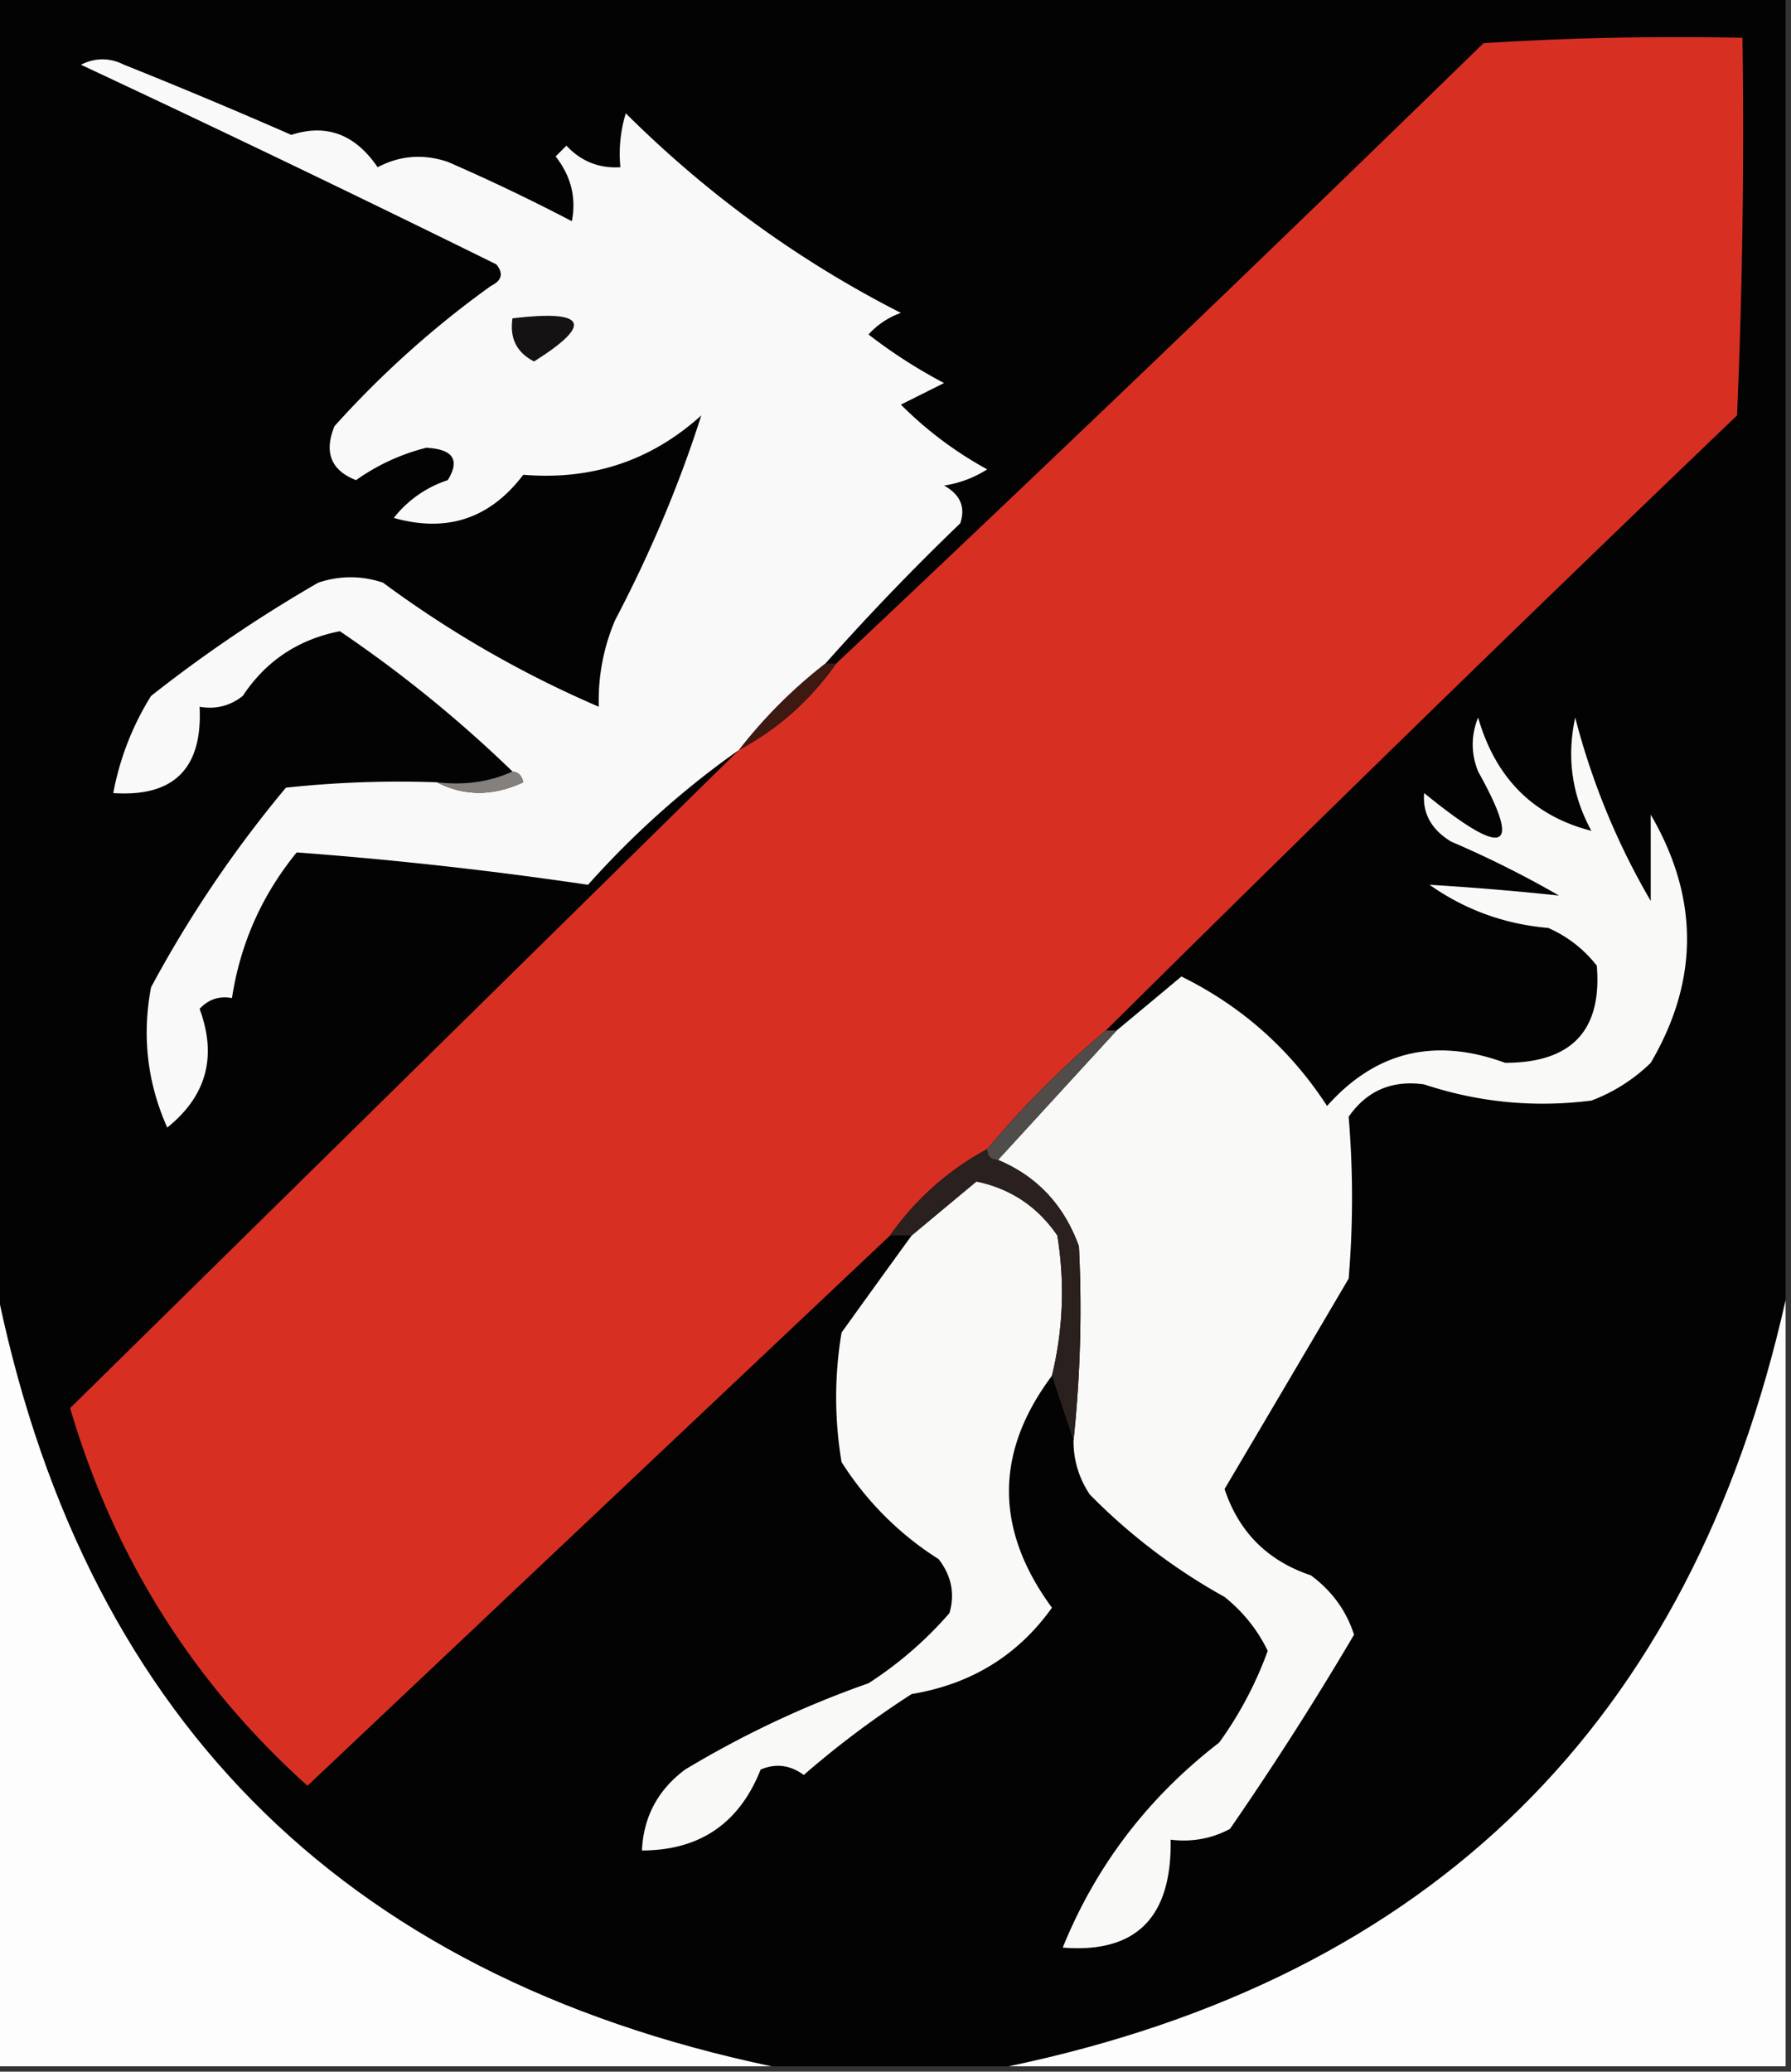 <svg xmlns="http://www.w3.org/2000/svg" width="166" height="192" style="shape-rendering:geometricPrecision;text-rendering:geometricPrecision;image-rendering:optimizeQuality;fill-rule:evenodd;clip-rule:evenodd"><rect width="100%" height="100%" fill="#333333" stroke="none"/><path style="opacity:1" fill="#040303" d="M-.5-.5h166v121c-8.784 39.118-32.784 62.785-72 71h-22c-40.115-8.449-64.115-32.782-72-73V-.5z"/><path style="opacity:1" fill="#d73023" d="M102.5 95.5c-4 3.333-7.667 7-11 11a25.907 25.907 0 0 0-9 8c-17.98 16.978-35.98 33.978-54 51-10.608-9.538-17.942-21.204-22-35l62-61c3.6-1.93 6.6-4.597 9-8a4842.355 4842.355 0 0 0 60-57.5c7.993-.5 15.993-.666 24-.5.167 11.671 0 23.338-.5 35a4737.752 4737.752 0 0 0-58.5 57z"/><path style="opacity:1" fill="#f9f9f9" d="M76.5 61.5c-3 2.333-5.667 5-8 8-5.073 3.566-9.74 7.732-14 12.5a374.615 374.615 0 0 0-27-3c-3.228 3.956-5.228 8.456-6 13.5-1.175-.219-2.175.114-3 1 1.635 4.423.635 8.089-3 11-1.852-4.165-2.352-8.498-1.5-13A110.365 110.365 0 0 1 26.5 73c4.655-.5 9.322-.666 14-.5 2.524 1.3 5.19 1.3 8 0-.124-.607-.457-.94-1-1a118.6 118.6 0 0 0-16-13c-3.859.76-6.859 2.76-9 6-1.189.929-2.522 1.262-4 1 .285 5.715-2.382 8.382-8 8a25.936 25.936 0 0 1 3.5-9A129.172 129.172 0 0 1 29.5 54c2-.667 4-.667 6 0a100.12 100.12 0 0 0 20 11.5c-.08-2.77.42-5.437 1.5-8 3.303-6.294 5.97-12.627 8-19-4.64 4.196-10.14 6.029-16.5 5.5-3.072 4.06-7.072 5.394-12 4a10.505 10.505 0 0 1 5-3.5c1.161-1.878.494-2.878-2-3a19.311 19.311 0 0 0-6.5 3c-2.32-.908-2.986-2.575-2-5a90.051 90.051 0 0 1 14.5-13c1.021-.502 1.188-1.168.5-2A2045.482 2045.482 0 0 0 7.5 6c1.333-.667 2.667-.667 4 0A528.086 528.086 0 0 1 27 12.5c3.258-1.055 5.924-.055 8 3 2.064-1.091 4.23-1.258 6.5-.5A178.377 178.377 0 0 1 53 20.5c.43-2.169-.07-4.169-1.5-6l1-1c1.35 1.45 3.017 2.117 5 2-.16-1.7.007-3.366.5-5 7.561 7.524 16.061 13.69 25.5 18.5a7.291 7.291 0 0 0-3 2 47.643 47.643 0 0 0 7 4.5l-4 2a35.085 35.085 0 0 0 8 6 10.253 10.253 0 0 1-4 1.5c1.507.837 2.007 2.004 1.5 3.5a228.244 228.244 0 0 0-12.5 13z"/><path style="opacity:1" fill="#141212" d="M47.5 29.5c6.855-.814 7.521.52 2 4-1.611-.82-2.278-2.154-2-4z"/><path style="opacity:1" fill="#3e1912" d="M76.5 61.5h1c-2.4 3.403-5.4 6.07-9 8 2.333-3 5-5.667 8-8z"/><path style="opacity:1" fill="#f9f9f8" d="M99.5 133.5c.634-5.996.8-11.996.5-18-1.387-3.822-3.887-6.489-7.5-8l11-12a1833.76 1833.76 0 0 0 6-5c5.592 2.758 10.092 6.758 13.5 12 4.496-5.055 9.996-6.388 16.5-4 6.165.004 8.999-2.996 8.5-9a11.529 11.529 0 0 0-4.5-3.5c-4.056-.351-7.723-1.684-11-4 4.032.244 8.032.577 12 1a94.555 94.555 0 0 0-10-5c-1.829-1.113-2.663-2.613-2.5-4.5 7.486 6.106 9.153 5.439 5-2-.667-1.667-.667-3.333 0-5 1.623 5.624 5.123 9.124 10.5 10.5-1.804-3.296-2.304-6.796-1.5-10.5a66.581 66.581 0 0 0 7 17v-8c4.484 7.696 4.484 15.363 0 23a15.83 15.83 0 0 1-5.5 3.5c-5.298.67-10.464.17-15.5-1.5-2.981-.419-5.314.581-7 3a89.869 89.869 0 0 1 0 15c-3.817 6.49-7.651 12.99-11.5 19.5 1.32 3.987 3.987 6.654 8 8 1.948 1.439 3.281 3.272 4 5.5-3.6 6.11-7.433 12.11-11.5 18-1.699.906-3.533 1.239-5.5 1 .124 7.212-3.209 10.545-10 10 3.079-7.591 7.912-13.924 14.5-19a34.624 34.624 0 0 0 4.5-8.5c-.939-1.944-2.273-3.611-4-5a54.73 54.73 0 0 1-12.5-9.5c-1.009-1.525-1.509-3.192-1.5-5z"/><path style="opacity:1" fill="#84807d" d="M47.5 71.5c.543.06.876.393 1 1-2.81 1.3-5.476 1.3-8 0 2.56.302 4.893-.032 7-1z"/><path style="opacity:1" fill="#4f4c4a" d="M102.5 95.5h1l-11 12c-.667 0-1-.333-1-1 3.333-4 7-7.667 11-11z"/><path style="opacity:1" fill="#f9f9f8" d="M97.5 127.5c-5.31 7.099-5.31 14.266 0 21.5-3.153 4.418-7.486 7.085-13 8a86.418 86.418 0 0 0-10 7.5c-1.268-.928-2.601-1.095-4-.5-1.977 4.988-5.644 7.488-11 7.5.142-3.117 1.476-5.617 4-7.5a91.96 91.96 0 0 1 17-8 35.078 35.078 0 0 0 7.5-6.5c.52-1.789.187-3.456-1-5a28.984 28.984 0 0 1-9-9c-.667-4-.667-8 0-12 2.176-3.029 4.343-6.029 6.5-9 2.006-1.673 4.006-3.34 6-5 3.155.65 5.655 2.317 7.5 5 .706 4.387.54 8.72-.5 13z"/><path style="opacity:1" fill="#2a211f" d="M91.5 106.5c0 .667.333 1 1 1 3.613 1.511 6.113 4.178 7.5 8 .3 6.004.134 12.004-.5 18l-2-6a32.591 32.591 0 0 0 .5-13c-1.845-2.683-4.345-4.35-7.5-5-1.994 1.66-3.994 3.327-6 5h-2a25.907 25.907 0 0 1 9-8z"/><path style="opacity:1" fill="#fdfdfd" d="M-.5 118.5c7.885 40.218 31.884 64.551 72 73h-72v-73zM165.5 120.5v71h-72c39.216-8.215 63.216-31.882 72-71z"/></svg>